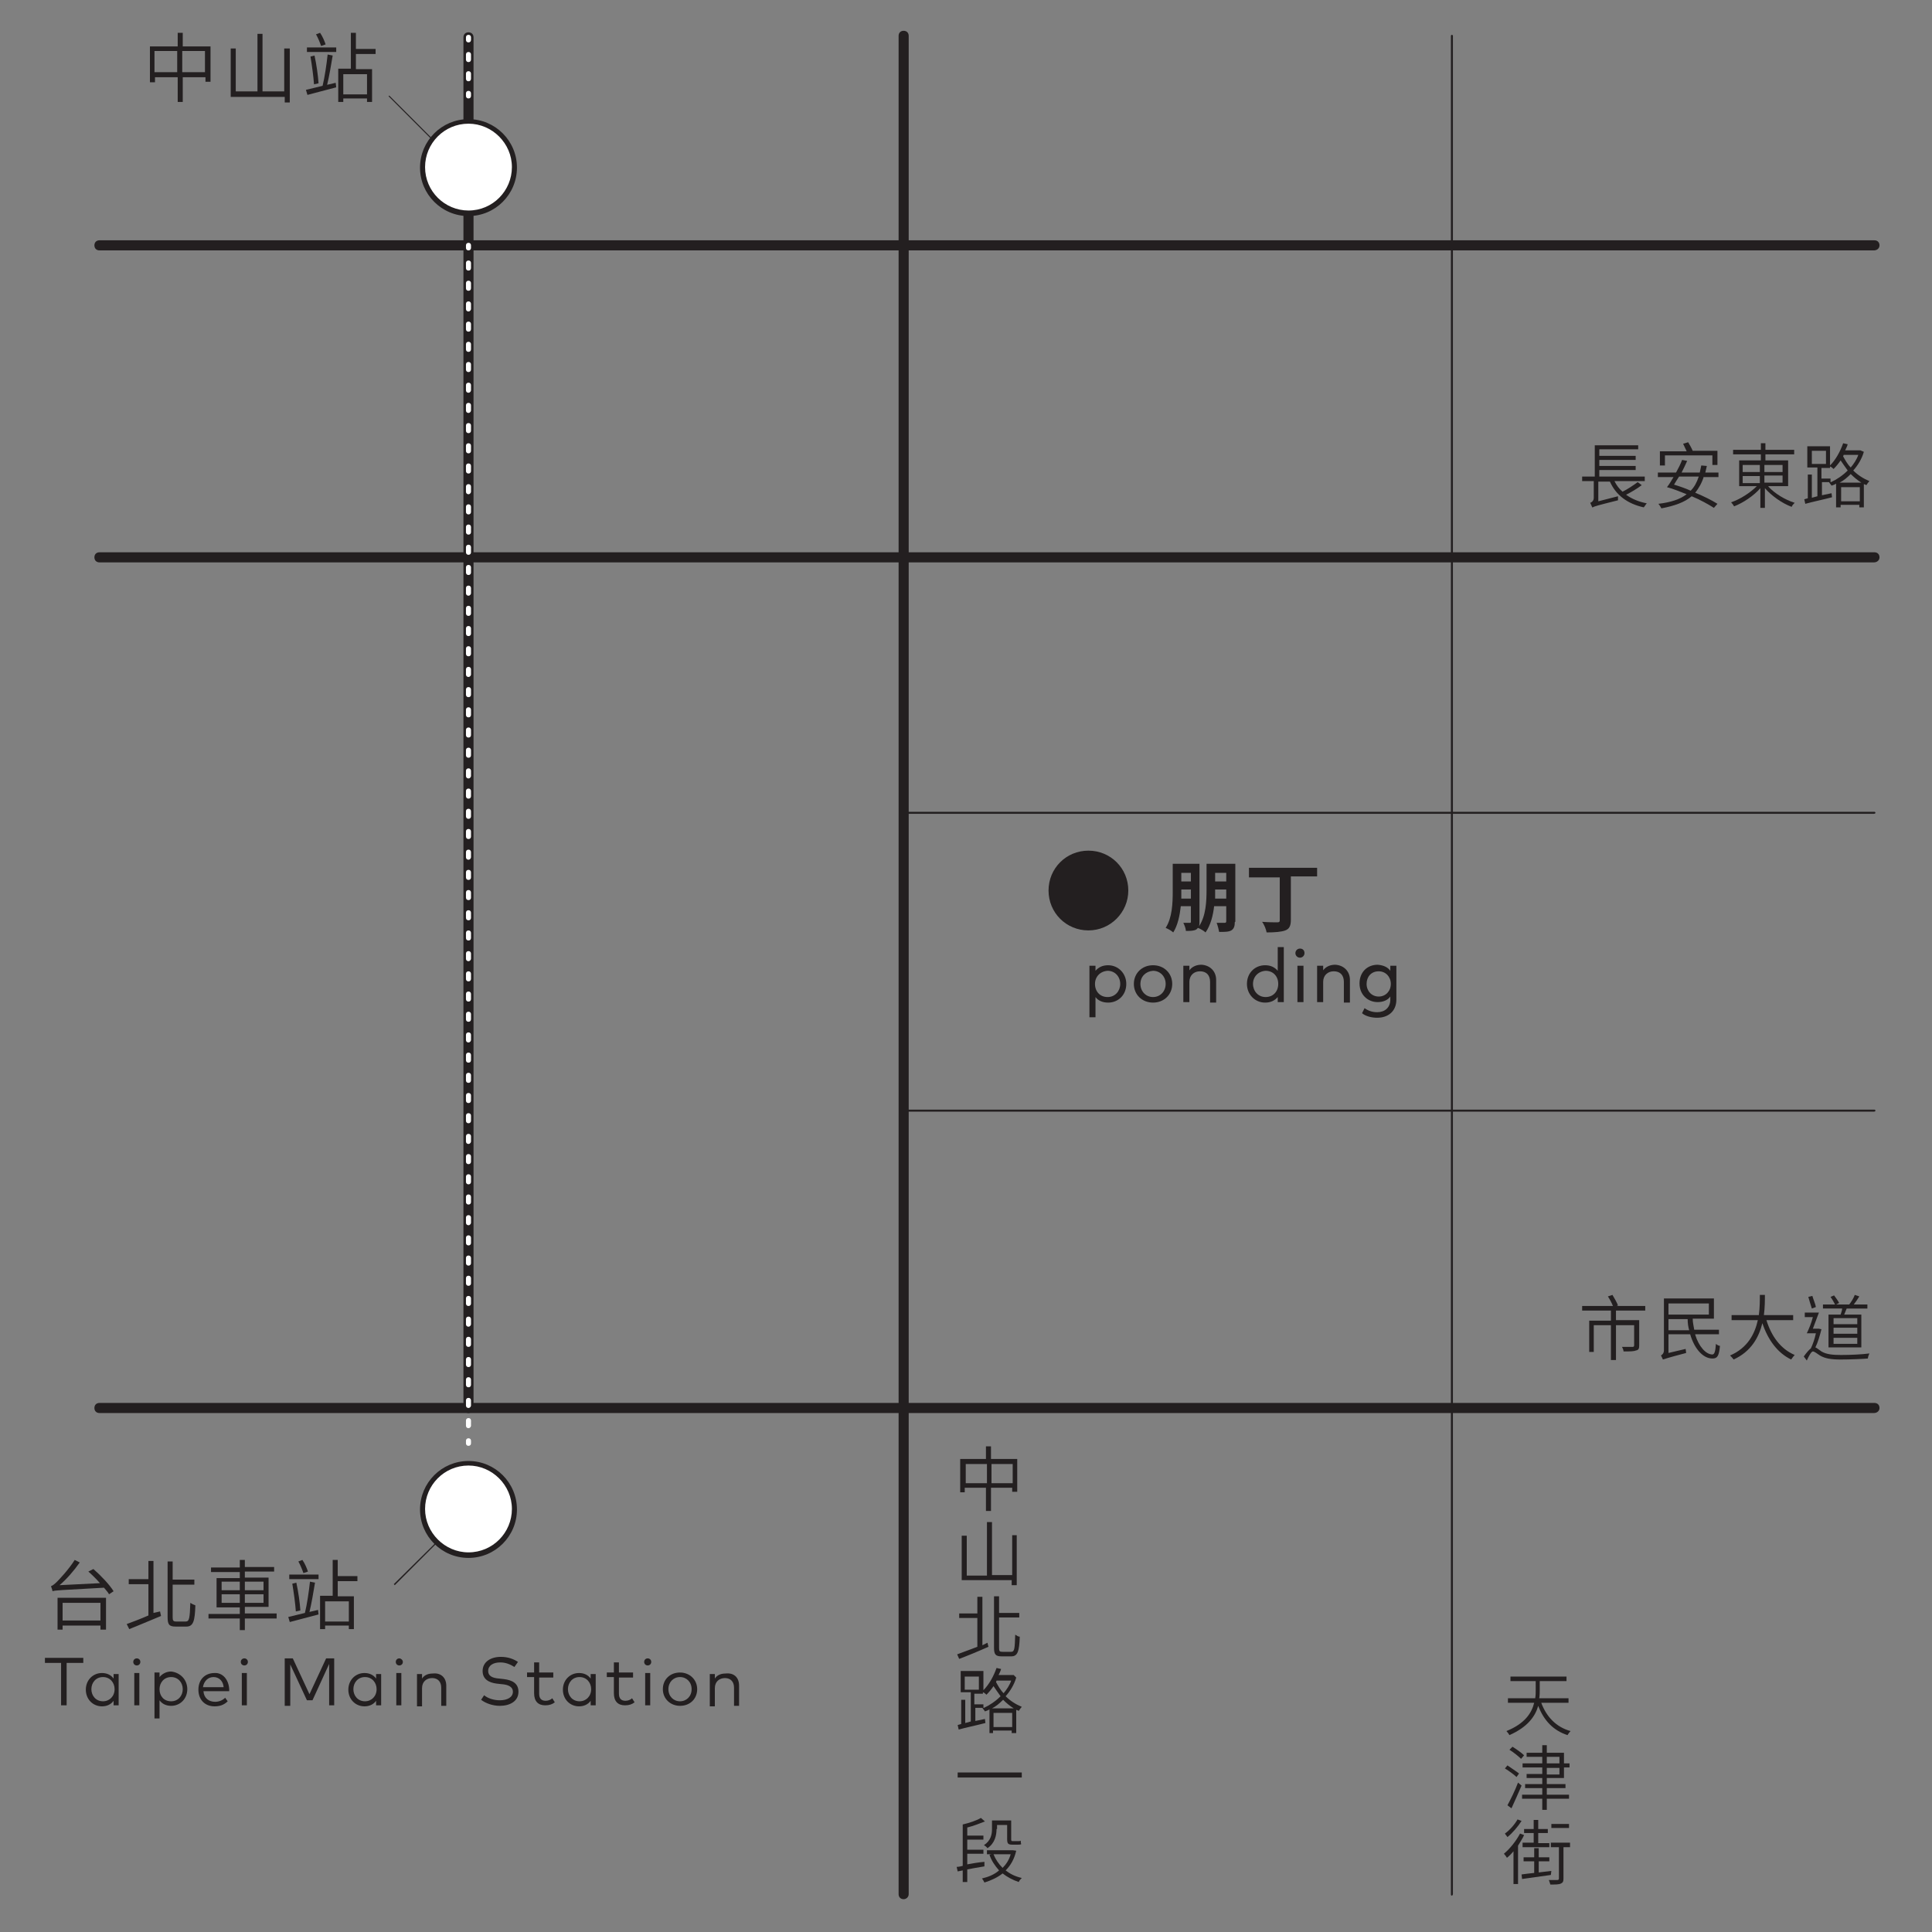 <?xml version="1.0" encoding="utf-8"?>
<!-- Generator: Adobe Illustrator 22.0.1, SVG Export Plug-In . SVG Version: 6.00 Build 0)  -->
<svg version="1.1" id="Layer_1" xmlns="http://www.w3.org/2000/svg" xmlns:xlink="http://www.w3.org/1999/xlink" x="0px" y="0px"
	 viewBox="0 0 382.7 382.7" style="enable-background:new 0 0 382.7 382.7;" xml:space="preserve">
<rect x="0" y="0" width="382.7" height="382.7" fill="#808080" stroke="none"/>
<style type="text/css">
	.st0{fill:#231F20;}
	.st1{fill:#FFFFFF;}
</style>
<g>
	<g>
		<path class="st0" d="M371.2,49.6H19.7c-0.6,0-1-0.4-1-1s0.4-1,1-1h351.6c0.6,0,1,0.4,1,1S371.8,49.6,371.2,49.6z"/>
	</g>
	<g>
		<path class="st0" d="M371.2,111.4H19.7c-0.6,0-1-0.4-1-1s0.4-1,1-1h351.6c0.6,0,1,0.4,1,1S371.8,111.4,371.2,111.4z"/>
	</g>
	<g>
		<path class="st0" d="M371.2,161.2H179c-0.1,0-0.2-0.1-0.2-0.2s0.1-0.2,0.2-0.2h192.3c0.1,0,0.2,0.1,0.2,0.2
			S371.4,161.2,371.2,161.2z"/>
	</g>
	<g>
		<path class="st0" d="M371.2,279.9H19.7c-0.6,0-1-0.4-1-1s0.4-1,1-1h351.6c0.6,0,1,0.4,1,1S371.8,279.9,371.2,279.9z"/>
	</g>
	<g>
		<path class="st0" d="M287.6,375.5c-0.1,0-0.2-0.1-0.2-0.2V7.1c0-0.1,0.1-0.2,0.2-0.2s0.2,0.1,0.2,0.2v368.1
			C287.8,375.3,287.7,375.5,287.6,375.5z"/>
	</g>
	<g>
		<path class="st0" d="M179,376.2c-0.6,0-1-0.4-1-1V7.1c0-0.6,0.4-1,1-1s1,0.4,1,1v368.1C180,375.8,179.5,376.2,179,376.2z"/>
	</g>
	<g>
		<path class="st0" d="M92.8,279.9c-0.6,0-1-0.4-1-1V7.4c0-0.6,0.4-1,1-1s1,0.4,1,1v271.5C93.8,279.5,93.3,279.9,92.8,279.9z"/>
	</g>
	<g>
		<path class="st0" d="M201.5,289v6.5h-1v-0.8h-4.2v4.6h-1v-4.6h-4.2v0.9h-0.9V289h5.1v-2.5h1v2.5H201.5z M195.5,293.8v-3.8h-4.2
			v3.8H195.5z M200.6,293.8v-3.8h-4.2v3.8H200.6z"/>
		<path class="st0" d="M201.4,304.1v9.9h-1v-1h-9.9v-8.8h1v7.9h4v-10.6h1V312h4v-7.9H201.4z"/>
		<path class="st0" d="M195.6,325.4l0.2,0.8c-2,0.9-4.2,1.8-5.8,2.4l-0.4-0.9c1-0.4,2.5-0.9,4-1.5v-5.7h-3.6v-0.9h3.6v-3.3h1v9.6
			L195.6,325.4z M200.3,327.2c0.7,0,0.7-0.7,0.8-3.4c0.3,0.2,0.6,0.4,0.9,0.4c-0.1,2.9-0.4,3.9-1.7,3.9h-1.9c-1.2,0-1.5-0.4-1.5-1.7
			v-10.2h1v3.3h4v0.9h-4v6c0,0.7,0.1,0.8,0.7,0.8H200.3z"/>
		<path class="st0" d="M201.3,332.3c-0.4,1.4-1.2,2.7-2.1,3.7c0.9,0.9,2,1.6,3.2,2.1c-0.2,0.2-0.4,0.5-0.6,0.8
			c-0.2-0.1-0.4-0.2-0.5-0.2v4.6h-0.9v-0.5h-3.7v0.5H196v-4.7c-0.3,0.2-0.6,0.3-0.9,0.4c-0.1-0.2-0.4-0.5-0.5-0.7l0.1,0h-1.5v2.6
			l1.9-0.4l0.1,0.8c-1.9,0.5-3.9,0.9-5.3,1.3l-0.2-0.9l0.7-0.2v-4.8h0.8v4.6l1.1-0.3v-5.8h-2v-4.2h4.5v3.8c1.1-1.1,2-2.7,2.6-4.4
			l0.9,0.2c-0.1,0.4-0.3,0.8-0.5,1.2h2.8l0.2,0L201.3,332.3z M191.1,334.7h2.8v-2.6h-2.8V334.7z M194.9,338.3
			c1.1-0.5,2.3-1.3,3.3-2.3c-0.5-0.7-1-1.4-1.4-2c-0.4,0.6-0.9,1.2-1.4,1.7c-0.1-0.1-0.4-0.4-0.7-0.5v0.3h-1.7v2.1h1.8V338.3z
			 M200.8,338.4c-0.8-0.5-1.5-1.1-2.1-1.7c-0.7,0.7-1.4,1.3-2.2,1.7H200.8z M200.5,342.1v-2.8h-3.7v2.8H200.5z M197.4,332.9
			l-0.1,0.3c0.4,0.7,0.8,1.5,1.5,2.2c0.6-0.7,1.2-1.6,1.5-2.5H197.4z"/>
		<path class="st0" d="M202.4,351.1v1h-12.7v-1H202.4z"/>
		<path class="st0" d="M195,369.7c-1.2,0.2-2.4,0.4-3.4,0.6v2.5h-0.9v-2.3l-1,0.2l-0.2-0.9c0.4,0,0.8-0.1,1.2-0.2v-8.2l0,0
			c1.3-0.3,2.8-0.8,3.6-1.3l0.8,0.7c-1,0.4-2.3,0.9-3.5,1.2v1.6h3.2v0.8h-3.2v2h3.2v0.8h-3.2v2.1c1.1-0.2,2.2-0.4,3.4-0.5L195,369.7
			z M201.3,366.6c-0.4,1.7-1.1,2.9-2.1,3.9c0.9,0.7,1.9,1.2,3.2,1.5c-0.2,0.2-0.5,0.5-0.6,0.8c-1.2-0.4-2.3-1-3.2-1.7
			c-1,0.8-2.3,1.4-3.6,1.8c-0.1-0.2-0.3-0.6-0.5-0.8c1.3-0.3,2.5-0.8,3.4-1.6c-0.8-0.9-1.5-1.9-1.9-3.1l0.4-0.1h-0.9v-0.8h5l0.1,0
			L201.3,366.6z M197.4,362.3c0,1.2-0.3,2.8-1.8,3.8c-0.1-0.2-0.5-0.5-0.7-0.6c1.4-0.9,1.6-2.2,1.6-3.2v-1.7h3.8v3.6
			c0,0.4,0,0.5,0.3,0.5h1c0.2,0,0.5,0,0.6-0.1c0,0.2,0,0.5,0.1,0.7c-0.2,0.1-0.4,0.1-0.7,0.1h-1.1c-0.9,0-1-0.3-1-1.2v-2.7h-2V362.3
			z M196.8,367.3c0.4,1,1,1.9,1.8,2.7c0.7-0.7,1.3-1.6,1.6-2.7H196.8z"/>
	</g>
	<g>
		<path class="st0" d="M305.3,337.3c1,2.7,2.9,4.8,5.8,5.6c-0.2,0.2-0.5,0.6-0.6,0.8c-2.8-0.9-4.7-2.9-5.8-5.8
			c-0.6,2.1-2.1,4.2-5.7,5.8c-0.1-0.2-0.4-0.6-0.6-0.8c3.7-1.5,5-3.6,5.5-5.6h-5.2v-0.9h5.4c0.1-0.6,0.1-1.1,0.1-1.7V333h-5v-0.9
			h11.1v0.9H305v1.7c0,0.5,0,1.1-0.1,1.7h5.8v0.9H305.3z"/>
		<path class="st0" d="M300.4,352c-0.5-0.5-1.5-1.2-2.3-1.7l0.5-0.6c0.7,0.5,1.8,1.2,2.3,1.6L300.4,352z M301.4,353.7
			c-0.6,1.4-1.4,3.2-2,4.5l-0.8-0.6c0.6-1.1,1.5-2.9,2.1-4.5L301.4,353.7z M301.3,348.4c-0.5-0.5-1.5-1.3-2.3-1.8l0.6-0.6
			c0.8,0.5,1.8,1.2,2.3,1.7L301.3,348.4z M306.4,352.2v1.2h3.7v0.8h-3.7v1.3h4.4v0.8h-4.4v2.2h-0.9v-2.2h-4v-0.8h4v-1.3h-3.4v-0.8
			h3.4v-1.2h-3.1v-0.8h3.1v-1.3h-3.9v-0.8h3.9V348h-3.1v-0.8h3.1v-1.5h0.9v1.5h3.4v2.1h1.1v0.8h-1.1v2.1H306.4z M306.4,349.3h2.5
			V348h-2.5V349.3z M306.4,351.5h2.5v-1.3h-2.5V351.5z"/>
		<path class="st0" d="M301.9,363.5c-0.3,0.7-0.8,1.4-1.2,2.1v7.6h-0.9v-6.5c-0.4,0.5-0.9,1-1.3,1.3c-0.1-0.2-0.4-0.6-0.6-0.8
			c1.2-1,2.4-2.5,3.2-4L301.9,363.5z M301.4,360.7c-0.7,1.1-1.8,2.4-2.8,3.2c-0.1-0.2-0.4-0.5-0.5-0.7c1-0.7,2-1.9,2.5-2.8
			L301.4,360.7z M307.2,371.4c-2.1,0.3-4.2,0.6-5.7,0.8l-0.1-0.9c0.7-0.1,1.5-0.2,2.5-0.3v-2.3h-2.1v-0.8h2.1v-1.8h0.9v1.8h2.1v0.8
			h-2.1v2.2l2.5-0.3L307.2,371.4z M303.8,363.1h-1.9v-0.8h1.9v-1.8h0.9v1.8h1.9v0.8h-1.9v2h2.2v0.8h-5.3V365h2.2V363.1z M311,365.9
			h-1.3v6.2c0,0.6-0.1,0.8-0.5,1c-0.4,0.2-1.1,0.2-2.1,0.2c-0.1-0.3-0.2-0.7-0.3-0.9c0.8,0,1.5,0,1.7,0c0.2,0,0.3-0.1,0.3-0.3v-6.2
			h-1.6V365h3.8V365.9z M310.8,362.1h-3.5v-0.8h3.5V362.1z"/>
	</g>
	<g>
		<path class="st0" d="M320.1,259.5v2h4.6v5c0,0.6-0.1,0.9-0.6,1c-0.5,0.2-1.2,0.2-2.5,0.2c0-0.3-0.2-0.7-0.3-0.9c1,0,1.8,0,2.1,0
			c0.2,0,0.3-0.1,0.3-0.3v-4h-3.6v6.9h-1v-6.9h-3.4v5.3h-0.9v-6.2h4.3v-2h-5.7v-0.9h6.1c-0.2-0.5-0.6-1.3-1-1.9l0.9-0.3
			c0.4,0.7,0.9,1.5,1.1,2.1l-0.3,0.1h5.7v0.9H320.1z"/>
		<path class="st0" d="M335.8,264.4c0.7,2.3,2.1,3.9,3.4,3.9c0.4,0,0.6-0.6,0.7-2.1c0.2,0.2,0.6,0.4,0.8,0.4c-0.2,2-0.5,2.5-1.5,2.5
			c-1.9,0-3.6-2-4.4-4.8h-4.3v3.7l3.4-0.8c0,0.2,0.1,0.6,0.1,0.8c-3.8,1-4.3,1.2-4.6,1.3c-0.1-0.2-0.3-0.7-0.4-0.8
			c0.2-0.1,0.6-0.4,0.6-1v-10.3h9.9v4h-4.2c0,0.8,0.2,1.5,0.3,2.2h4.9v0.9H335.8z M330.5,258.2v2.2h8v-2.2H330.5z M334.6,263.5
			c-0.2-0.7-0.3-1.4-0.3-2.2h-3.8v2.2H334.6z"/>
		<path class="st0" d="M349.9,261.5c1,3.2,2.8,5.7,5.6,6.9c-0.2,0.2-0.5,0.6-0.7,0.9c-2.7-1.3-4.6-3.9-5.7-7.2
			c-0.7,2.8-2.2,5.6-5.7,7.2c-0.2-0.3-0.5-0.6-0.7-0.8c3.5-1.5,4.9-4.3,5.5-7H343v-1h5.4c0.2-1.5,0.2-2.9,0.2-4h1c0,1.1,0,2.5-0.2,4
			h5.8v1H349.9z"/>
		<path class="st0" d="M360.8,263.3c-0.3,1.2-0.7,2.6-1.2,3.6c0.3,0.1,0.6,0.4,1.2,0.8c1,0.6,2.3,0.7,3.9,0.7c1.8,0,4.1-0.1,5.6-0.3
			c-0.1,0.2-0.3,0.7-0.3,1c-1,0.1-3.7,0.2-5.4,0.2c-1.9,0-3.1-0.2-4.1-0.8c-0.6-0.4-1.1-0.8-1.4-0.8c-0.3,0-0.8,0.9-1.2,1.8
			l-0.6-0.8c0.5-0.7,1-1.3,1.4-1.6c0.4-0.8,0.8-2,1-3h-1.8c0.4-0.8,0.9-2,1.2-3.2h-1.6V260h2.8c-0.4,1-0.8,2.2-1.2,3.2h1l0.2,0
			L360.8,263.3z M358.9,259.2c-0.2-0.6-0.5-1.6-0.7-2.3l0.8-0.2c0.2,0.7,0.6,1.6,0.7,2.2L358.9,259.2z M364.6,260.4
			c0.1-0.4,0.3-0.8,0.3-1.2h-3.8v-0.8h2.4c-0.2-0.4-0.6-1.1-0.9-1.5l0.7-0.3c0.4,0.5,0.8,1.1,1,1.5l-0.6,0.3h2.6
			c0.4-0.5,0.9-1.3,1.1-1.9l0.9,0.3c-0.3,0.5-0.7,1.1-1.1,1.6h2.7v0.8h-4.1c-0.2,0.4-0.3,0.8-0.5,1.2h3.4v6.5h-6.5v-6.5H364.6z
			 M367.9,261.1h-4.7v1.2h4.7V261.1z M367.9,263h-4.7v1.2h4.7V263z M367.9,265h-4.7v1.2h4.7V265z"/>
	</g>
	<g>
		<path class="st0" d="M244.6,182.6c0,0.9-0.2,1.4-0.7,1.7c-0.5,0.3-1.3,0.3-2.4,0.3c-0.1-0.5-0.3-1.3-0.5-1.8c0.7,0,1.4,0,1.6,0
			c0.2,0,0.3-0.1,0.3-0.3v-3h-2.4c-0.2,1.8-0.7,3.8-1.7,5.2c-0.3-0.3-1-0.7-1.5-0.9c-0.1,0.1-0.2,0.2-0.3,0.3
			c-0.5,0.3-1.2,0.3-2.1,0.3c0-0.5-0.3-1.2-0.5-1.6c0.5,0,1.1,0,1.3,0c0.2,0,0.2-0.1,0.2-0.3v-3h-2c-0.2,1.8-0.6,3.8-1.5,5.2
			c-0.3-0.3-1-0.7-1.5-0.9c1.3-2,1.4-4.9,1.4-7.2v-5.5h5.3v11.4c0,0.4,0,0.7-0.1,1c1.4-2.1,1.5-5,1.5-7.3v-5.1h5.7V182.6z
			 M235.9,178v-1.8H234v0.5c0,0.4,0,0.8,0,1.3H235.9z M234,172.9v1.7h1.9v-1.7H234z M242.9,178v-1.8h-2.2v0.1c0,0.5,0,1.1,0,1.7
			H242.9z M240.7,172.9v1.7h2.2v-1.7H240.7z"/>
		<path class="st0" d="M260.9,173.6h-5.2v8.6c0,1.2-0.3,1.8-1.1,2.1c-0.8,0.3-2.1,0.4-3.7,0.4c-0.1-0.6-0.5-1.6-0.9-2.1
			c1.2,0.1,2.6,0.1,3,0.1c0.4,0,0.5-0.1,0.5-0.4v-8.5h-6.1v-1.9h13.5V173.6z"/>
		<path class="st0" d="M223.1,194.9c0,2.2-1.6,3.7-3.6,3.7c-1.1,0-2-0.4-2.5-1.1v4h-1.2v-10.2h1.2v1c0.6-0.7,1.4-1.1,2.5-1.1
			C221.5,191.2,223.1,192.8,223.1,194.9z M216.9,194.9c0,1.5,1,2.6,2.5,2.6c1.5,0,2.5-1.2,2.5-2.6s-1-2.6-2.5-2.6
			C217.9,192.4,216.9,193.5,216.9,194.9z"/>
		<path class="st0" d="M232.2,194.9c0,2.1-1.6,3.7-3.8,3.7s-3.8-1.6-3.8-3.7c0-2.1,1.6-3.7,3.8-3.7S232.2,192.8,232.2,194.9z
			 M225.9,194.9c0,1.5,1.1,2.6,2.5,2.6c1.4,0,2.5-1.1,2.5-2.6c0-1.5-1.1-2.6-2.5-2.6C227,192.4,225.9,193.4,225.9,194.9z"/>
		<path class="st0" d="M240.9,194.1v4.5h-1.2v-4.1c0-1.3-0.7-2.1-2-2.1c-1.2,0-2.1,0.8-2.1,2.1v4h-1.2v-7.2h1.2v0.9
			c0.6-0.8,1.5-1.1,2.4-1.1C239.7,191.2,240.9,192.4,240.9,194.1z"/>
		<path class="st0" d="M253.1,192.3v-4.7h1.2v10.9h-1.2v-1c-0.6,0.7-1.4,1.1-2.5,1.1c-2,0-3.6-1.6-3.6-3.7c0-2.2,1.6-3.7,3.6-3.7
			C251.7,191.2,252.5,191.6,253.1,192.3z M248.2,194.9c0,1.4,1,2.6,2.5,2.6c1.5,0,2.5-1.1,2.5-2.6c0-1.5-1-2.6-2.5-2.6
			C249.2,192.4,248.2,193.5,248.2,194.9z"/>
		<path class="st0" d="M258.4,188.8c0,0.5-0.4,0.9-0.9,0.9c-0.5,0-0.9-0.4-0.9-0.9c0-0.5,0.4-0.9,0.9-0.9
			C258.1,187.9,258.4,188.3,258.4,188.8z M258.2,198.5H257v-7.2h1.2V198.5z"/>
		<path class="st0" d="M267.4,194.1v4.5h-1.2v-4.1c0-1.3-0.7-2.1-2-2.1c-1.2,0-2.1,0.8-2.1,2.1v4h-1.2v-7.2h1.2v0.9
			c0.6-0.8,1.5-1.1,2.4-1.1C266.2,191.2,267.4,192.4,267.4,194.1z"/>
		<path class="st0" d="M275.4,192.3v-1h1.2v6.7c0,2.3-1.6,3.6-3.8,3.6c-1.1,0-2.3-0.3-3-0.9l0.5-1c0.7,0.5,1.5,0.8,2.5,0.8
			c1.5,0,2.6-0.9,2.6-2.5v-0.6c-0.5,0.7-1.4,1.1-2.5,1.1c-2,0-3.6-1.5-3.6-3.7c0-2.2,1.5-3.7,3.6-3.7
			C274.1,191.2,274.9,191.6,275.4,192.3z M270.7,194.9c0,1.4,1,2.5,2.4,2.5c1.4,0,2.4-1.1,2.4-2.5c0-1.4-1-2.5-2.4-2.5
			C271.6,192.4,270.7,193.5,270.7,194.9z"/>
	</g>
	<g>
		<path class="st0" d="M325.2,96.1c-0.9,0.7-2.1,1.4-3.1,1.9c1.1,0.8,2.5,1.4,4.1,1.7c-0.2,0.2-0.4,0.6-0.6,0.8
			c-3.2-0.7-5.5-2.4-6.7-5.1h-2.3v3.9l3.9-1c0,0.2,0,0.6,0,0.8c-4,1-4.7,1.2-5,1.4l-0.1,0c-0.1-0.2-0.3-0.7-0.4-0.9
			c0.3-0.1,0.7-0.4,0.7-1v-3.3h-2.3v-0.9h2.5v-6.2h8.6v0.8h-7.7v1.3h7.2v0.8h-7.2v1.2h7.2v0.8h-7.2v1.3h9v0.9h-6
			c0.4,0.8,0.9,1.5,1.6,2.1c1-0.5,2.2-1.3,3-1.9L325.2,96.1z"/>
		<path class="st0" d="M337.5,94.4c-0.4,1.3-1,2.3-1.7,3.2c1.7,0.7,3.3,1.5,4.4,2.2l-0.7,0.8c-1.1-0.7-2.7-1.6-4.4-2.3
			c-1.4,1.2-3.4,1.9-6,2.4c-0.1-0.2-0.4-0.7-0.6-0.9c2.5-0.3,4.3-0.9,5.6-1.9c-1.3-0.5-2.7-1.1-3.9-1.4c0.4-0.5,0.9-1.3,1.3-2h-3.1
			v-0.9h3.6c0.5-0.9,0.9-1.7,1.2-2.5l1,0.2c-0.3,0.7-0.7,1.5-1.1,2.3h3.6c0.1-0.4,0.2-0.9,0.3-1.4l1.1,0.1c-0.1,0.4-0.2,0.9-0.3,1.3
			h2.6v0.9H337.5z M329.7,92.2h-0.9v-2.8h5.3c-0.2-0.5-0.5-1-0.7-1.5l1-0.3c0.3,0.5,0.7,1.2,0.9,1.7h4.9v2.8h-1v-1.9h-9.4V92.2z
			 M332.6,94.4c-0.4,0.6-0.7,1.1-1,1.6c1,0.3,2.2,0.7,3.3,1.2c0.7-0.7,1.2-1.6,1.6-2.8H332.6z"/>
		<path class="st0" d="M350.3,96.4c1.3,1.4,3.3,2.6,5.2,3.2c-0.2,0.2-0.5,0.5-0.6,0.8c-1.9-0.7-4-2.2-5.3-3.7v3.9h-0.9v-3.9
			c-1.3,1.5-3.4,2.9-5.2,3.6c-0.1-0.2-0.4-0.6-0.6-0.8c1.8-0.6,3.8-1.9,5.1-3.2h-3.5v-5.1h4.3v-1.2h-5.5v-0.9h5.5v-1.3h0.9v1.3h5.7
			v0.9h-5.7v1.2h4.5v5.1H350.3z M345.2,93.5h3.4v-1.4h-3.4V93.5z M345.2,95.7h3.4v-1.4h-3.4V95.7z M349.5,92.1v1.4h3.6v-1.4H349.5z
			 M353.1,94.2h-3.6v1.4h3.6V94.2z"/>
		<path class="st0" d="M369.2,89.5c-0.4,1.4-1.2,2.7-2.1,3.7c0.9,0.9,2,1.6,3.2,2.1c-0.2,0.2-0.4,0.5-0.6,0.8
			c-0.2-0.1-0.4-0.2-0.5-0.2v4.6h-0.9v-0.5h-3.7v0.5h-0.9v-4.7c-0.3,0.2-0.6,0.3-0.9,0.4c-0.1-0.2-0.4-0.5-0.5-0.7l0.1,0h-1.5v2.6
			l1.9-0.4l0.1,0.8c-1.9,0.5-3.9,0.9-5.3,1.3l-0.2-0.9l0.7-0.2V94h0.8v4.6l1.1-0.3v-5.7h-2v-4.2h4.5v3.8c1.1-1.1,2-2.7,2.6-4.4
			l0.9,0.2c-0.1,0.4-0.3,0.8-0.5,1.2h2.8l0.2,0L369.2,89.5z M358.9,91.9h2.8v-2.6h-2.8V91.9z M362.7,95.5c1.1-0.5,2.3-1.3,3.3-2.3
			c-0.5-0.7-1-1.4-1.4-2c-0.4,0.6-0.9,1.2-1.4,1.7c-0.1-0.1-0.4-0.4-0.7-0.5v0.3h-1.7v2.1h1.8V95.5z M368.7,95.6
			c-0.8-0.5-1.5-1.1-2.1-1.7c-0.7,0.7-1.4,1.3-2.2,1.7H368.7z M368.4,99.3v-2.8h-3.7v2.8H368.4z M365.2,90.1l-0.1,0.3
			c0.4,0.7,0.8,1.5,1.5,2.2c0.6-0.7,1.2-1.6,1.5-2.5H365.2z"/>
	</g>
	<g>
		<path class="st0" d="M371.2,220.2H179c-0.1,0-0.2-0.1-0.2-0.2s0.1-0.2,0.2-0.2h192.3c0.1,0,0.2,0.1,0.2,0.2
			S371.4,220.2,371.2,220.2z"/>
	</g>
	<g>
		<path class="st0" d="M41.7,9.2v7h-1v-0.9h-4.5v4.9h-1v-4.9h-4.5v1h-1V9.2h5.5V6.5h1v2.7H41.7z M35.1,14.3v-4.2h-4.5v4.2H35.1z
			 M40.6,14.3v-4.2h-4.5v4.2H40.6z"/>
		<path class="st0" d="M57.4,9.6v10.7h-1v-1.1H45.7V9.6h1v8.5H51V6.7h1v11.4h4.3V9.6H57.4z"/>
		<path class="st0" d="M66.5,16.4l0.1,0.9c-2,0.5-4.1,1.1-5.7,1.5l-0.3-1c0.9-0.2,2-0.5,3.3-0.8c0.4-1.6,0.8-4.3,1-6.2l1,0.2
			c-0.3,1.8-0.7,4.2-1.1,5.8L66.5,16.4z M60.8,9.4h5.8v0.9h-5.8V9.4z M62.3,11c0.4,1.8,0.7,4,0.8,5.5l-0.9,0.2
			c-0.1-1.5-0.4-3.7-0.7-5.5L62.3,11z M63.6,9.1c-0.2-0.6-0.6-1.6-1-2.3l0.8-0.3c0.5,0.7,0.9,1.7,1.1,2.3L63.6,9.1z M70.5,10.6v3.1
			h3.2v6.5h-1v-0.7H68v0.7h-1v-6.6h2.5V6.5h1v3.2h3.9v1H70.5z M72.7,14.7H68v4h4.7V14.7z"/>
	</g>
	<g>
		<path class="st0" d="M18.5,310.8c1.5,1.3,3.2,3.1,4,4.4l-0.9,0.6c-0.2-0.4-0.6-0.8-1-1.3c-8.8,0.5-9.7,0.5-10.2,0.7
			c0-0.2-0.2-0.7-0.3-1c0.3-0.1,0.7-0.4,1.2-0.9c0.5-0.5,2.3-2.4,3.5-4.3l1,0.5c-1.2,1.7-2.6,3.3-4,4.5l8-0.4
			c-0.7-0.8-1.5-1.6-2.3-2.3L18.5,310.8z M11.4,316.5H21v6.3h-1.1V322h-7.5v0.8h-1V316.5z M12.4,317.5v3.5h7.5v-3.5H12.4z"/>
		<path class="st0" d="M31.7,319.2l0.2,0.9c-2.2,0.9-4.5,1.9-6.3,2.6l-0.5-1c1.1-0.4,2.7-1,4.3-1.7v-6.2h-3.9v-1h3.9v-3.6h1v10.3
			L31.7,319.2z M36.8,321.2c0.7,0,0.8-0.7,0.9-3.7c0.3,0.2,0.7,0.4,1,0.5c-0.1,3.1-0.4,4.2-1.8,4.2h-2.1c-1.3,0-1.6-0.4-1.6-1.9v-11
			h1v3.6h4.3v1h-4.3v6.4c0,0.7,0.1,0.9,0.7,0.9H36.8z"/>
		<path class="st0" d="M54.8,320.6h-6.3v2.3h-1v-2.3h-6.2v-0.9h6.2v-1.3h-4.6v-5.8h4.6v-1.2h-5.7v-0.9h5.7V309h1v1.4h5.8v0.9h-5.8
			v1.2h4.7v5.8h-4.7v1.3h6.3V320.6z M43.9,315h3.6v-1.7h-3.6V315z M47.5,317.5v-1.7h-3.6v1.7H47.5z M48.5,313.3v1.7h3.7v-1.7H48.5z
			 M52.2,315.8h-3.7v1.7h3.7V315.8z"/>
		<path class="st0" d="M63,318.9l0.1,0.9c-2,0.5-4.1,1.1-5.7,1.5l-0.3-1c0.9-0.2,2-0.5,3.3-0.8c0.4-1.6,0.8-4.3,1-6.2l1,0.2
			c-0.3,1.8-0.7,4.2-1.1,5.8L63,318.9z M57.3,311.9h5.8v0.9h-5.8V311.9z M58.7,313.5c0.4,1.8,0.7,4,0.8,5.5l-0.9,0.2
			c-0.1-1.5-0.4-3.7-0.7-5.5L58.7,313.5z M60.1,311.6c-0.2-0.6-0.6-1.6-1-2.3l0.8-0.3c0.5,0.7,0.9,1.7,1.1,2.3L60.1,311.6z
			 M66.9,313.1v3.1h3.2v6.5h-1v-0.7h-4.7v0.7h-1v-6.6h2.5V309h1v3.2h3.9v1H66.9z M69.1,317.2h-4.7v4h4.7V317.2z"/>
		<path class="st0" d="M16.5,329.4h-3.3v8.4h-1.1v-8.4H8.9v-1h7.6V329.4z"/>
		<path class="st0" d="M23.5,337.8h-1v-0.9c-0.5,0.7-1.3,1.1-2.3,1.1c-1.8,0-3.2-1.4-3.2-3.3c0-1.9,1.4-3.3,3.2-3.3
			c1,0,1.8,0.4,2.3,1.1v-0.9h1V337.8z M18.1,334.6c0,1.3,0.9,2.4,2.3,2.4c1.3,0,2.3-1,2.3-2.4c0-1.3-0.9-2.4-2.3-2.4
			C19,332.2,18.1,333.3,18.1,334.6z"/>
		<path class="st0" d="M27.8,329.2c0,0.4-0.3,0.7-0.7,0.7c-0.4,0-0.7-0.3-0.7-0.7c0-0.4,0.3-0.7,0.7-0.7
			C27.5,328.5,27.8,328.8,27.8,329.2z M27.6,337.8h-1v-6.4h1V337.8z"/>
		<path class="st0" d="M37.1,334.6c0,1.9-1.4,3.3-3.2,3.3c-1,0-1.8-0.4-2.3-1.1v3.6h-1v-9.1h1v0.9c0.5-0.6,1.3-1.1,2.3-1.1
			C35.7,331.3,37.1,332.7,37.1,334.6z M31.6,334.6c0,1.4,0.9,2.4,2.3,2.4c1.4,0,2.3-1.1,2.3-2.4c0-1.3-0.9-2.4-2.3-2.4
			C32.5,332.2,31.6,333.3,31.6,334.6z"/>
		<path class="st0" d="M45.4,334.6c0,0.1,0,0.3,0,0.4h-5.1c0.1,1.4,1.1,2.1,2.3,2.1c0.8,0,1.5-0.3,2-0.8l0.5,0.7
			c-0.8,0.8-1.7,1-2.6,1c-1.9,0-3.2-1.3-3.2-3.3c0-2,1.3-3.3,3.2-3.3C44.1,331.3,45.3,332.7,45.4,334.6z M40.2,334.2h4.1
			c-0.1-1.2-0.9-2-2-2C41.2,332.2,40.4,333,40.2,334.2z"/>
		<path class="st0" d="M49.1,329.2c0,0.4-0.3,0.7-0.7,0.7c-0.4,0-0.7-0.3-0.7-0.7c0-0.4,0.3-0.7,0.7-0.7
			C48.8,328.5,49.1,328.8,49.1,329.2z M48.9,337.8h-1v-6.4h1V337.8z"/>
		<path class="st0" d="M66.3,337.8h-1.1v-8.2l-3.3,7.2h-1.1l-3.3-7.1v8.2h-1.1v-9.4H58l3.3,7.1l3.3-7.1h1.6V337.8z"/>
		<path class="st0" d="M75.5,337.8h-1v-0.9c-0.5,0.7-1.3,1.1-2.3,1.1c-1.8,0-3.2-1.4-3.2-3.3c0-1.9,1.4-3.3,3.2-3.3
			c1,0,1.8,0.4,2.3,1.1v-0.9h1V337.8z M70,334.6c0,1.3,0.9,2.4,2.3,2.4c1.3,0,2.3-1,2.3-2.4c0-1.3-0.9-2.4-2.3-2.4
			C70.9,332.2,70,333.3,70,334.6z"/>
		<path class="st0" d="M79.8,329.2c0,0.4-0.3,0.7-0.7,0.7c-0.4,0-0.7-0.3-0.7-0.7c0-0.4,0.3-0.7,0.7-0.7
			C79.4,328.5,79.8,328.8,79.8,329.2z M79.5,337.8h-1v-6.4h1V337.8z"/>
		<path class="st0" d="M88.4,333.9v4h-1v-3.6c0-1.2-0.7-1.9-1.8-1.9c-1.1,0-2,0.7-2,2v3.6h-1v-6.4h1v0.9c0.5-0.8,1.4-1,2.1-1
			C87.3,331.3,88.4,332.3,88.4,333.9z"/>
		<path class="st0" d="M101.9,330.2c-0.8-0.5-1.7-0.9-2.8-0.9c-1.4,0-2.4,0.6-2.4,1.7c0,0.9,0.7,1.4,2.2,1.5l0.9,0.1
			c1.6,0.2,2.9,0.8,2.9,2.5c0,1.9-1.7,2.8-3.7,2.8c-1.4,0-2.8-0.5-3.7-1.2l0.6-0.9c0.7,0.6,1.9,1,3.1,1c1.5,0,2.6-0.6,2.6-1.7
			c0-0.9-0.8-1.4-2.3-1.5l-0.9-0.1c-1.6-0.2-2.8-0.9-2.8-2.5c0-1.8,1.6-2.8,3.6-2.8c1.4,0,2.5,0.4,3.4,1L101.9,330.2z"/>
		<path class="st0" d="M109.6,332.3h-2.8v3.2c0,1,0.5,1.4,1.3,1.4c0.5,0,1-0.2,1.3-0.5l0.5,0.8c-0.5,0.4-1.1,0.6-1.9,0.6
			c-1.4,0-2.2-0.8-2.2-2.4v-3.2h-1.4v-0.9h1.4v-2h1v2h2.8V332.3z"/>
		<path class="st0" d="M118,337.8h-1v-0.9c-0.5,0.7-1.3,1.1-2.3,1.1c-1.8,0-3.2-1.4-3.2-3.3c0-1.9,1.4-3.3,3.2-3.3
			c1,0,1.8,0.4,2.3,1.1v-0.9h1V337.8z M112.5,334.6c0,1.3,0.9,2.4,2.3,2.4c1.3,0,2.3-1,2.3-2.4c0-1.3-0.9-2.4-2.3-2.4
			C113.4,332.2,112.5,333.3,112.5,334.6z"/>
		<path class="st0" d="M125.4,332.3h-2.8v3.2c0,1,0.5,1.4,1.3,1.4c0.5,0,1-0.2,1.3-0.5l0.5,0.8c-0.5,0.4-1.1,0.6-1.9,0.6
			c-1.4,0-2.2-0.8-2.2-2.4v-3.2h-1.4v-0.9h1.4v-2h1v2h2.8V332.3z"/>
		<path class="st0" d="M129,329.2c0,0.4-0.3,0.7-0.7,0.7c-0.4,0-0.7-0.3-0.7-0.7c0-0.4,0.3-0.7,0.7-0.7
			C128.7,328.5,129,328.8,129,329.2z M128.8,337.8h-1v-6.4h1V337.8z"/>
		<path class="st0" d="M138.1,334.6c0,1.9-1.4,3.3-3.4,3.3c-1.9,0-3.4-1.4-3.4-3.3c0-1.9,1.4-3.3,3.4-3.3
			C136.6,331.3,138.1,332.7,138.1,334.6z M132.4,334.6c0,1.4,1,2.4,2.3,2.4c1.3,0,2.3-1,2.3-2.4c0-1.4-1-2.4-2.3-2.4
			C133.4,332.2,132.4,333.2,132.4,334.6z"/>
		<path class="st0" d="M146.4,333.9v4h-1v-3.6c0-1.2-0.7-1.9-1.8-1.9c-1.1,0-2,0.7-2,2v3.6h-1v-6.4h1v0.9c0.5-0.8,1.4-1,2.1-1
			C145.4,331.3,146.4,332.3,146.4,333.9z"/>
	</g>
	<g>
		<path class="st1" d="M101.9,33.2c0,5-4.1,9.1-9.1,9.1c-5,0-9.1-4.1-9.1-9.1c0-5,4.1-9.1,9.1-9.1C97.8,24,101.9,28.1,101.9,33.2z"
			/>
		<path class="st0" d="M92.8,42.8c-5.3,0-9.6-4.3-9.6-9.6c0-5.3,4.3-9.6,9.6-9.6c5.3,0,9.6,4.3,9.6,9.6
			C102.4,38.5,98.1,42.8,92.8,42.8z M92.8,24.5c-4.8,0-8.6,3.9-8.6,8.6c0,4.8,3.9,8.6,8.6,8.6c4.8,0,8.6-3.9,8.6-8.6
			C101.4,28.4,97.5,24.5,92.8,24.5z"/>
	</g>
	<g>
		<path class="st1" d="M101.9,298.9c0,5-4.1,9.1-9.1,9.1c-5,0-9.1-4.1-9.1-9.1c0-5,4.1-9.1,9.1-9.1
			C97.8,289.8,101.9,293.9,101.9,298.9z"/>
		<path class="st0" d="M92.8,308.6c-5.3,0-9.6-4.3-9.6-9.6c0-5.3,4.3-9.6,9.6-9.6c5.3,0,9.6,4.3,9.6,9.6
			C102.4,304.3,98.1,308.6,92.8,308.6z M92.8,290.3c-4.8,0-8.6,3.9-8.6,8.6s3.9,8.6,8.6,8.6c4.8,0,8.6-3.9,8.6-8.6
			S97.5,290.3,92.8,290.3z"/>
	</g>
	<g>
		<path class="st0" d="M223,176.4c0,4.1-3.3,7.4-7.4,7.4c-4.1,0-7.4-3.3-7.4-7.4c0-4.1,3.3-7.4,7.4-7.4
			C219.7,169,223,172.3,223,176.4z"/>
		<path class="st0" d="M215.6,184.3c-4.4,0-7.9-3.5-7.9-7.9c0-4.4,3.5-7.9,7.9-7.9c4.4,0,7.9,3.5,7.9,7.9
			C223.5,180.7,220,184.3,215.6,184.3z M215.6,169.5c-3.8,0-6.9,3.1-6.9,6.9c0,3.8,3.1,6.9,6.9,6.9c3.8,0,6.9-3.1,6.9-6.9
			C222.5,172.6,219.5,169.5,215.6,169.5z"/>
	</g>
	<g>
		<rect x="81.2" y="17.2" transform="matrix(0.708 -0.707 0.707 0.708 7.316 64.3)" class="st0" width="0.2" height="12.2"/>
	</g>
	<g>
		<polygon class="st0" points="78.2,314 78,313.8 86.7,305.2 86.8,305.4 		"/>
	</g>
	<g>
		<g>
			<path class="st1" d="M92.8,49.6c-0.3,0-0.5-0.2-0.5-0.5v-0.5c0-0.3,0.2-0.5,0.5-0.5s0.5,0.2,0.5,0.5v0.5
				C93.3,49.4,93.1,49.6,92.8,49.6z"/>
		</g>
		<g>
			<path class="st1" d="M92.8,282.9c-0.3,0-0.5-0.2-0.5-0.5v-1c0-0.3,0.2-0.5,0.5-0.5s0.5,0.2,0.5,0.5v1
				C93.3,282.6,93.1,282.9,92.8,282.9z M92.8,278.9c-0.3,0-0.5-0.2-0.5-0.5v-1c0-0.3,0.2-0.5,0.5-0.5s0.5,0.2,0.5,0.5v1
				C93.3,278.6,93.1,278.9,92.8,278.9z M92.8,274.8c-0.3,0-0.5-0.2-0.5-0.5v-1c0-0.3,0.2-0.5,0.5-0.5s0.5,0.2,0.5,0.5v1
				C93.3,274.6,93.1,274.8,92.8,274.8z M92.8,270.8c-0.3,0-0.5-0.2-0.5-0.5v-1c0-0.3,0.2-0.5,0.5-0.5s0.5,0.2,0.5,0.5v1
				C93.3,270.6,93.1,270.8,92.8,270.8z M92.8,266.8c-0.3,0-0.5-0.2-0.5-0.5v-1c0-0.3,0.2-0.5,0.5-0.5s0.5,0.2,0.5,0.5v1
				C93.3,266.6,93.1,266.8,92.8,266.8z M92.8,262.8c-0.3,0-0.5-0.2-0.5-0.5v-1c0-0.3,0.2-0.5,0.5-0.5s0.5,0.2,0.5,0.5v1
				C93.3,262.5,93.1,262.8,92.8,262.8z M92.8,258.7c-0.3,0-0.5-0.2-0.5-0.5v-1c0-0.3,0.2-0.5,0.5-0.5s0.5,0.2,0.5,0.5v1
				C93.3,258.5,93.1,258.7,92.8,258.7z M92.8,254.7c-0.3,0-0.5-0.2-0.5-0.5v-1c0-0.3,0.2-0.5,0.5-0.5s0.5,0.2,0.5,0.5v1
				C93.3,254.5,93.1,254.7,92.8,254.7z M92.8,250.7c-0.3,0-0.5-0.2-0.5-0.5v-1c0-0.3,0.2-0.5,0.5-0.5s0.5,0.2,0.5,0.5v1
				C93.3,250.5,93.1,250.7,92.8,250.7z M92.8,246.7c-0.3,0-0.5-0.2-0.5-0.5v-1c0-0.3,0.2-0.5,0.5-0.5s0.5,0.2,0.5,0.5v1
				C93.3,246.5,93.1,246.7,92.8,246.7z M92.8,242.7c-0.3,0-0.5-0.2-0.5-0.5v-1c0-0.3,0.2-0.5,0.5-0.5s0.5,0.2,0.5,0.5v1
				C93.3,242.4,93.1,242.7,92.8,242.7z M92.8,238.6c-0.3,0-0.5-0.2-0.5-0.5v-1c0-0.3,0.2-0.5,0.5-0.5s0.5,0.2,0.5,0.5v1
				C93.3,238.4,93.1,238.6,92.8,238.6z M92.8,234.6c-0.3,0-0.5-0.2-0.5-0.5v-1c0-0.3,0.2-0.5,0.5-0.5s0.5,0.2,0.5,0.5v1
				C93.3,234.4,93.1,234.6,92.8,234.6z M92.8,230.6c-0.3,0-0.5-0.2-0.5-0.5v-1c0-0.3,0.2-0.5,0.5-0.5s0.5,0.2,0.5,0.5v1
				C93.3,230.4,93.1,230.6,92.8,230.6z M92.8,226.6c-0.3,0-0.5-0.2-0.5-0.5v-1c0-0.3,0.2-0.5,0.5-0.5s0.5,0.2,0.5,0.5v1
				C93.3,226.3,93.1,226.6,92.8,226.6z M92.8,222.5c-0.3,0-0.5-0.2-0.5-0.5v-1c0-0.3,0.2-0.5,0.5-0.5s0.5,0.2,0.5,0.5v1
				C93.3,222.3,93.1,222.5,92.8,222.5z M92.8,218.5c-0.3,0-0.5-0.2-0.5-0.5v-1c0-0.3,0.2-0.5,0.5-0.5s0.5,0.2,0.5,0.5v1
				C93.3,218.3,93.1,218.5,92.8,218.5z M92.8,214.5c-0.3,0-0.5-0.2-0.5-0.5v-1c0-0.3,0.2-0.5,0.5-0.5s0.5,0.2,0.5,0.5v1
				C93.3,214.3,93.1,214.5,92.8,214.5z M92.8,210.5c-0.3,0-0.5-0.2-0.5-0.5v-1c0-0.3,0.2-0.5,0.5-0.5s0.5,0.2,0.5,0.5v1
				C93.3,210.3,93.1,210.5,92.8,210.5z M92.8,206.5c-0.3,0-0.5-0.2-0.5-0.5v-1c0-0.3,0.2-0.5,0.5-0.5s0.5,0.2,0.5,0.5v1
				C93.3,206.2,93.1,206.5,92.8,206.5z M92.8,202.4c-0.3,0-0.5-0.2-0.5-0.5v-1c0-0.3,0.2-0.5,0.5-0.5s0.5,0.2,0.5,0.5v1
				C93.3,202.2,93.1,202.4,92.8,202.4z M92.8,198.4c-0.3,0-0.5-0.2-0.5-0.5v-1c0-0.3,0.2-0.5,0.5-0.5s0.5,0.2,0.5,0.5v1
				C93.3,198.2,93.1,198.4,92.8,198.4z M92.8,194.4c-0.3,0-0.5-0.2-0.5-0.5v-1c0-0.3,0.2-0.5,0.5-0.5s0.5,0.2,0.5,0.5v1
				C93.3,194.2,93.1,194.4,92.8,194.4z M92.8,190.4c-0.3,0-0.5-0.2-0.5-0.5v-1c0-0.3,0.2-0.5,0.5-0.5s0.5,0.2,0.5,0.5v1
				C93.3,190.1,93.1,190.4,92.8,190.4z M92.8,186.3c-0.3,0-0.5-0.2-0.5-0.5v-1c0-0.3,0.2-0.5,0.5-0.5s0.5,0.2,0.5,0.5v1
				C93.3,186.1,93.1,186.3,92.8,186.3z M92.8,182.3c-0.3,0-0.5-0.2-0.5-0.5v-1c0-0.3,0.2-0.5,0.5-0.5s0.5,0.2,0.5,0.5v1
				C93.3,182.1,93.1,182.3,92.8,182.3z M92.8,178.3c-0.3,0-0.5-0.2-0.5-0.5v-1c0-0.3,0.2-0.5,0.5-0.5s0.5,0.2,0.5,0.5v1
				C93.3,178.1,93.1,178.3,92.8,178.3z M92.8,174.3c-0.3,0-0.5-0.2-0.5-0.5v-1c0-0.3,0.2-0.5,0.5-0.5s0.5,0.2,0.5,0.5v1
				C93.3,174.1,93.1,174.3,92.8,174.3z M92.8,170.3c-0.3,0-0.5-0.2-0.5-0.5v-1c0-0.3,0.2-0.5,0.5-0.5s0.5,0.2,0.5,0.5v1
				C93.3,170,93.1,170.3,92.8,170.3z M92.8,166.2c-0.3,0-0.5-0.2-0.5-0.5v-1c0-0.3,0.2-0.5,0.5-0.5s0.5,0.2,0.5,0.5v1
				C93.3,166,93.1,166.2,92.8,166.2z M92.8,162.2c-0.3,0-0.5-0.2-0.5-0.5v-1c0-0.3,0.2-0.5,0.5-0.5s0.5,0.2,0.5,0.5v1
				C93.3,162,93.1,162.2,92.8,162.2z M92.8,158.2c-0.3,0-0.5-0.2-0.5-0.5v-1c0-0.3,0.2-0.5,0.5-0.5s0.5,0.2,0.5,0.5v1
				C93.3,158,93.1,158.2,92.8,158.2z M92.8,154.2c-0.3,0-0.5-0.2-0.5-0.5v-1c0-0.3,0.2-0.5,0.5-0.5s0.5,0.2,0.5,0.5v1
				C93.3,153.9,93.1,154.2,92.8,154.2z M92.8,150.1c-0.3,0-0.5-0.2-0.5-0.5v-1c0-0.3,0.2-0.5,0.5-0.5s0.5,0.2,0.5,0.5v1
				C93.3,149.9,93.1,150.1,92.8,150.1z M92.8,146.1c-0.3,0-0.5-0.2-0.5-0.5v-1c0-0.3,0.2-0.5,0.5-0.5s0.5,0.2,0.5,0.5v1
				C93.3,145.9,93.1,146.1,92.8,146.1z M92.8,142.1c-0.3,0-0.5-0.2-0.5-0.5v-1c0-0.3,0.2-0.5,0.5-0.5s0.5,0.2,0.5,0.5v1
				C93.3,141.9,93.1,142.1,92.8,142.1z M92.8,138.1c-0.3,0-0.5-0.2-0.5-0.5v-1c0-0.3,0.2-0.5,0.5-0.5s0.5,0.2,0.5,0.5v1
				C93.3,137.9,93.1,138.1,92.8,138.1z M92.8,134.1c-0.3,0-0.5-0.2-0.5-0.5v-1c0-0.3,0.2-0.5,0.5-0.5s0.5,0.2,0.5,0.5v1
				C93.3,133.8,93.1,134.1,92.8,134.1z M92.8,130c-0.3,0-0.5-0.2-0.5-0.5v-1c0-0.3,0.2-0.5,0.5-0.5s0.5,0.2,0.5,0.5v1
				C93.3,129.8,93.1,130,92.8,130z M92.8,126c-0.3,0-0.5-0.2-0.5-0.5v-1c0-0.3,0.2-0.5,0.5-0.5s0.5,0.2,0.5,0.5v1
				C93.3,125.8,93.1,126,92.8,126z M92.8,122c-0.3,0-0.5-0.2-0.5-0.5v-1c0-0.3,0.2-0.5,0.5-0.5s0.5,0.2,0.5,0.5v1
				C93.3,121.8,93.1,122,92.8,122z M92.8,118c-0.3,0-0.5-0.2-0.5-0.5v-1c0-0.3,0.2-0.5,0.5-0.5s0.5,0.2,0.5,0.5v1
				C93.3,117.7,93.1,118,92.8,118z M92.8,113.9c-0.3,0-0.5-0.2-0.5-0.5v-1c0-0.3,0.2-0.5,0.5-0.5s0.5,0.2,0.5,0.5v1
				C93.3,113.7,93.1,113.9,92.8,113.9z M92.8,109.9c-0.3,0-0.5-0.2-0.5-0.5v-1c0-0.3,0.2-0.5,0.5-0.5s0.5,0.2,0.5,0.5v1
				C93.3,109.7,93.1,109.9,92.8,109.9z M92.8,105.9c-0.3,0-0.5-0.2-0.5-0.5v-1c0-0.3,0.2-0.5,0.5-0.5s0.5,0.2,0.5,0.5v1
				C93.3,105.7,93.1,105.9,92.8,105.9z M92.8,101.9c-0.3,0-0.5-0.2-0.5-0.5v-1c0-0.3,0.2-0.5,0.5-0.5s0.5,0.2,0.5,0.5v1
				C93.3,101.7,93.1,101.9,92.8,101.9z M92.8,97.9c-0.3,0-0.5-0.2-0.5-0.5v-1c0-0.3,0.2-0.5,0.5-0.5s0.5,0.2,0.5,0.5v1
				C93.3,97.6,93.1,97.9,92.8,97.9z M92.8,93.8c-0.3,0-0.5-0.2-0.5-0.5v-1c0-0.3,0.2-0.5,0.5-0.5s0.5,0.2,0.5,0.5v1
				C93.3,93.6,93.1,93.8,92.8,93.8z M92.8,89.8c-0.3,0-0.5-0.2-0.5-0.5v-1c0-0.3,0.2-0.5,0.5-0.5s0.5,0.2,0.5,0.5v1
				C93.3,89.6,93.1,89.8,92.8,89.8z M92.8,85.8c-0.3,0-0.5-0.2-0.5-0.5v-1c0-0.3,0.2-0.5,0.5-0.5s0.5,0.2,0.5,0.5v1
				C93.3,85.6,93.1,85.8,92.8,85.8z M92.8,81.8c-0.3,0-0.5-0.2-0.5-0.5v-1c0-0.3,0.2-0.5,0.5-0.5s0.5,0.2,0.5,0.5v1
				C93.3,81.5,93.1,81.8,92.8,81.8z M92.8,77.8c-0.3,0-0.5-0.2-0.5-0.5v-1c0-0.3,0.2-0.5,0.5-0.5s0.5,0.2,0.5,0.5v1
				C93.3,77.5,93.1,77.8,92.8,77.8z M92.8,73.7c-0.3,0-0.5-0.2-0.5-0.5v-1c0-0.3,0.2-0.5,0.5-0.5s0.5,0.2,0.5,0.5v1
				C93.3,73.5,93.1,73.7,92.8,73.7z M92.8,69.7c-0.3,0-0.5-0.2-0.5-0.5v-1c0-0.3,0.2-0.5,0.5-0.5s0.5,0.2,0.5,0.5v1
				C93.3,69.5,93.1,69.7,92.8,69.7z M92.8,65.7c-0.3,0-0.5-0.2-0.5-0.5v-1c0-0.3,0.2-0.5,0.5-0.5s0.5,0.2,0.5,0.5v1
				C93.3,65.5,93.1,65.7,92.8,65.7z M92.8,61.7c-0.3,0-0.5-0.2-0.5-0.5v-1c0-0.3,0.2-0.5,0.5-0.5s0.5,0.2,0.5,0.5v1
				C93.3,61.4,93.1,61.7,92.8,61.7z M92.8,57.6c-0.3,0-0.5-0.2-0.5-0.5v-1c0-0.3,0.2-0.5,0.5-0.5s0.5,0.2,0.5,0.5v1
				C93.3,57.4,93.1,57.6,92.8,57.6z M92.8,53.6c-0.3,0-0.5-0.2-0.5-0.5v-1c0-0.3,0.2-0.5,0.5-0.5s0.5,0.2,0.5,0.5v1
				C93.3,53.4,93.1,53.6,92.8,53.6z"/>
		</g>
		<g>
			<path class="st1" d="M92.8,286.4c-0.3,0-0.5-0.2-0.5-0.5v-0.5c0-0.3,0.2-0.5,0.5-0.5s0.5,0.2,0.5,0.5v0.5
				C93.3,286.2,93.1,286.4,92.8,286.4z"/>
		</g>
	</g>
	<g>
		<g>
			<path class="st1" d="M92.8,8.4c-0.3,0-0.5-0.2-0.5-0.5V7.4c0-0.3,0.2-0.5,0.5-0.5s0.5,0.2,0.5,0.5v0.5
				C93.3,8.2,93.1,8.4,92.8,8.4z"/>
		</g>
		<g>
			<path class="st1" d="M92.8,16.1c-0.3,0-0.5-0.2-0.5-0.5v-1c0-0.3,0.2-0.5,0.5-0.5s0.5,0.2,0.5,0.5v1
				C93.3,15.9,93.1,16.1,92.8,16.1z M92.8,12.3c-0.3,0-0.5-0.2-0.5-0.5v-1c0-0.3,0.2-0.5,0.5-0.5s0.5,0.2,0.5,0.5v1
				C93.3,12.1,93.1,12.3,92.8,12.3z"/>
		</g>
		<g>
			<path class="st1" d="M92.8,19.5c-0.3,0-0.5-0.2-0.5-0.5v-0.5c0-0.3,0.2-0.5,0.5-0.5s0.5,0.2,0.5,0.5V19
				C93.3,19.3,93.1,19.5,92.8,19.5z"/>
		</g>
	</g>
</g>
</svg>

